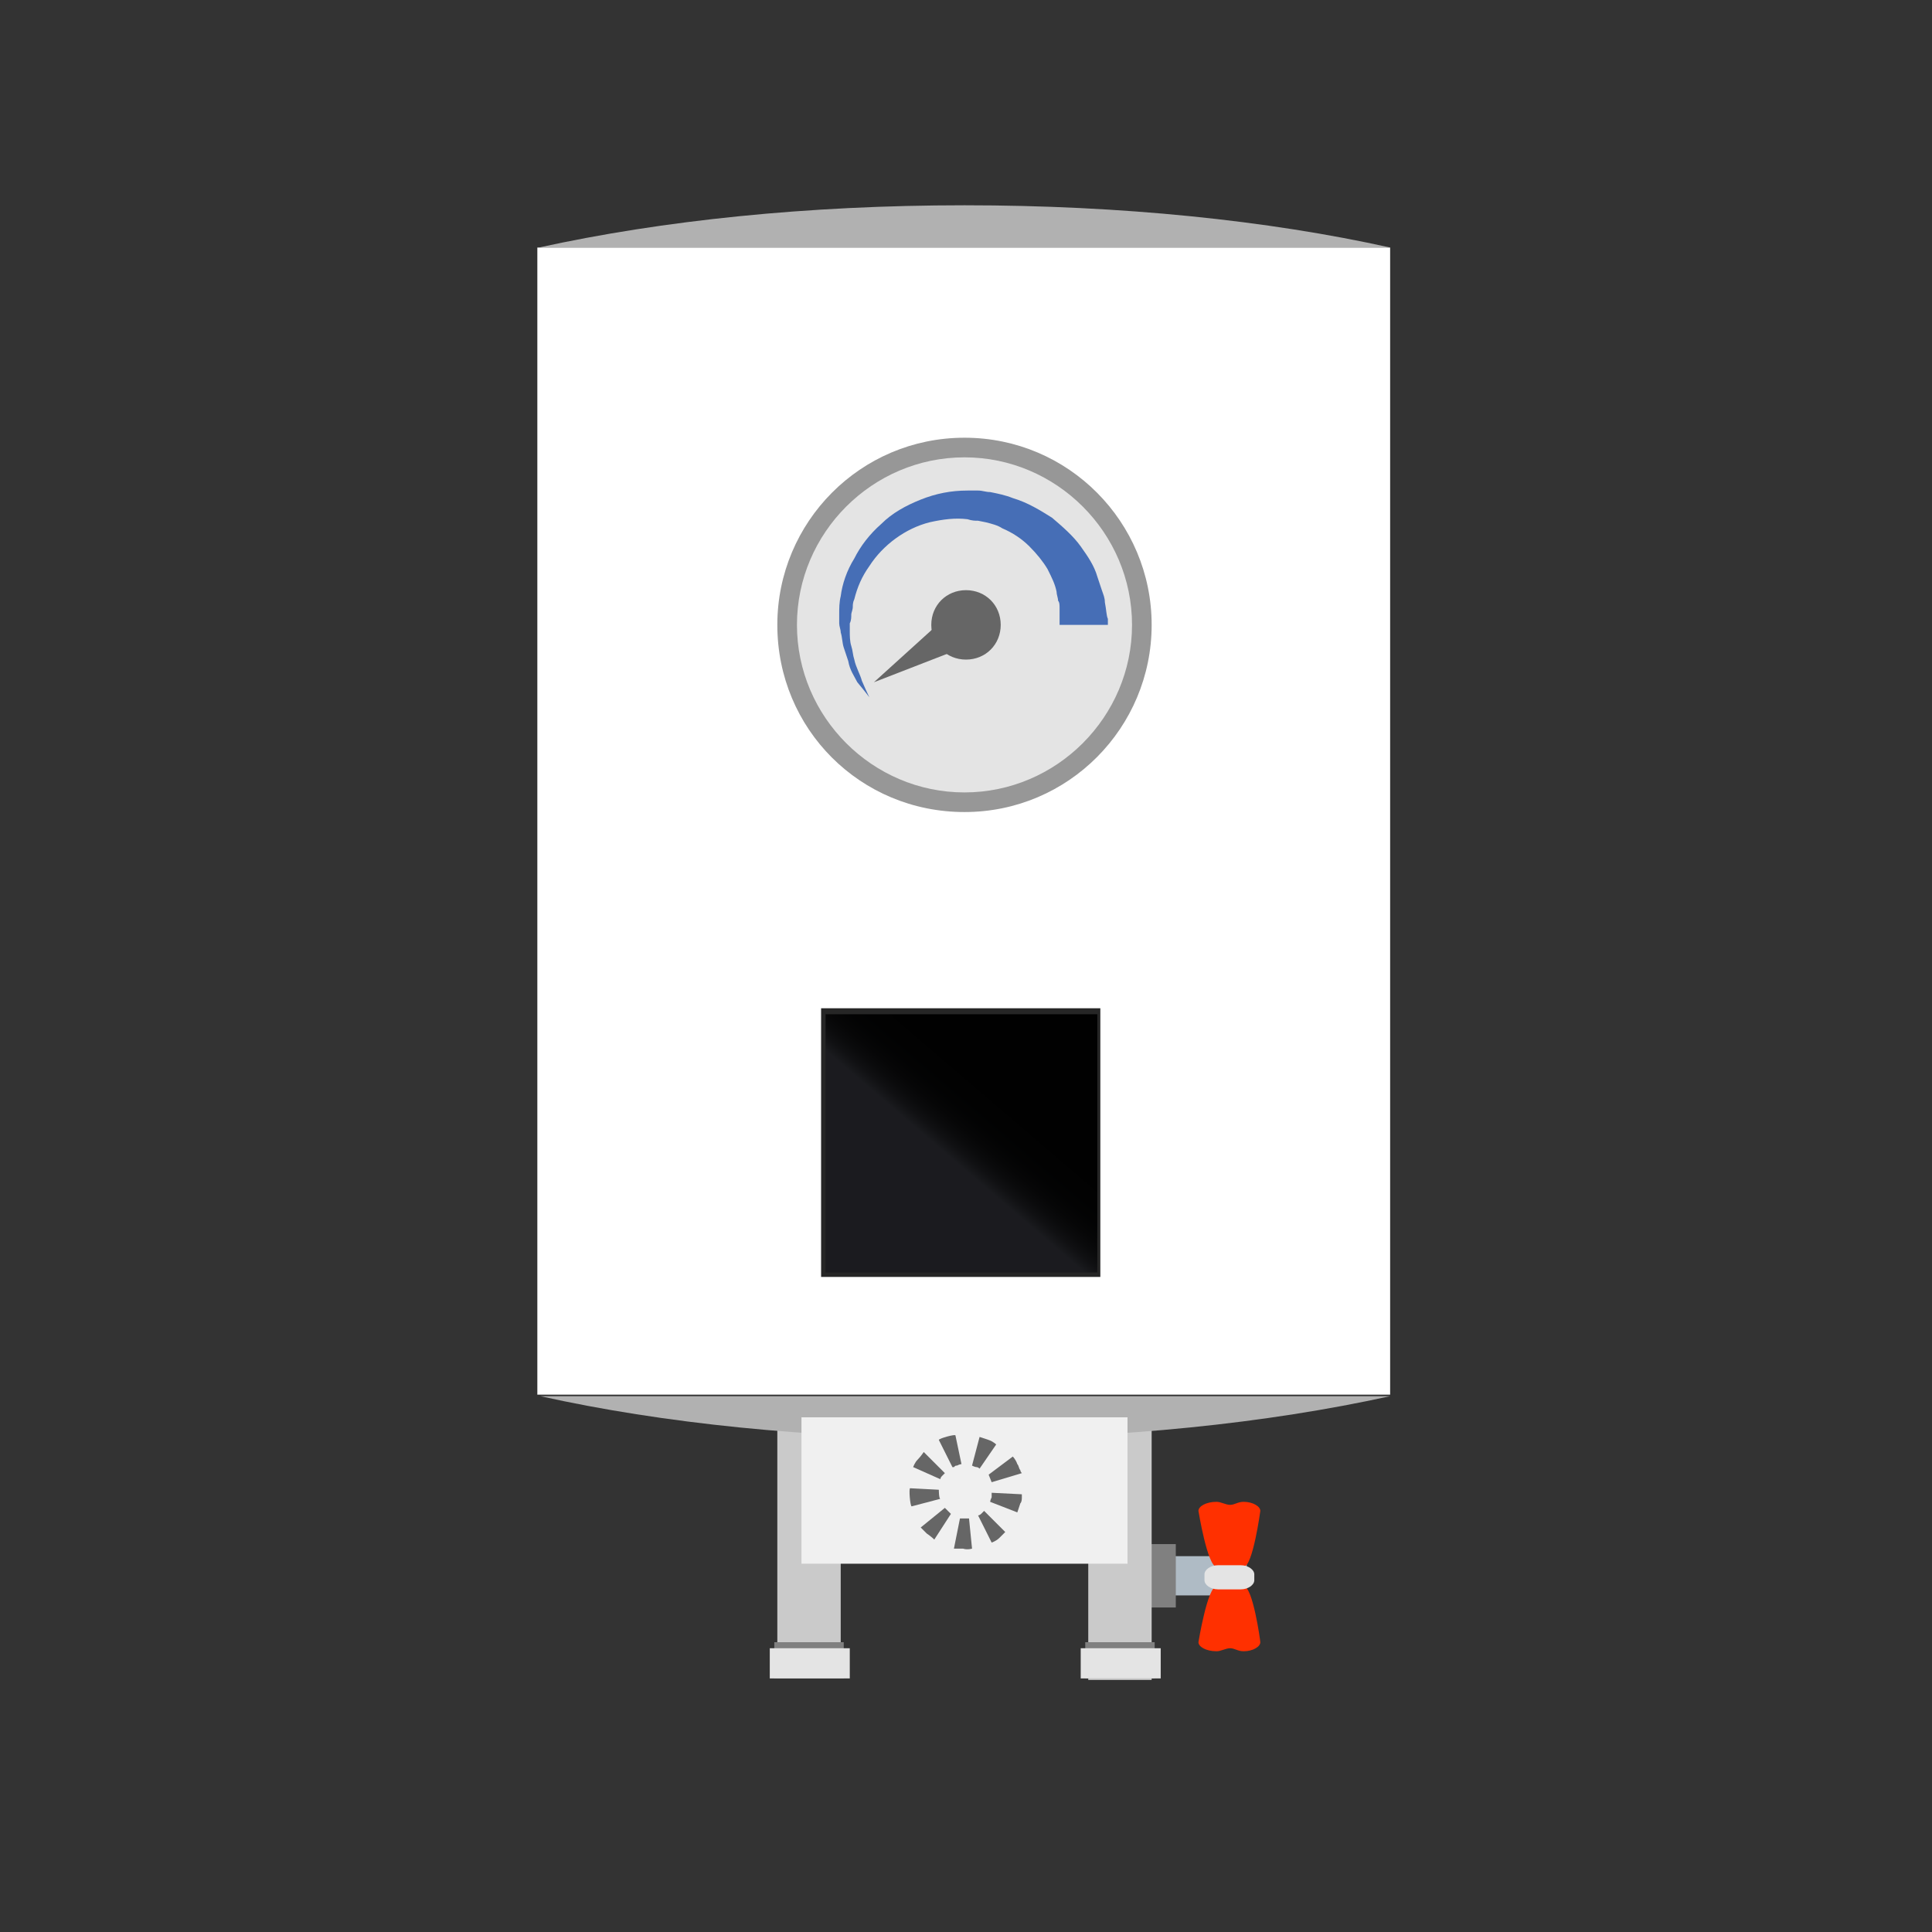 <?xml version="1.0" encoding="utf-8"?>
<!-- Generator: Adobe Illustrator 22.1.0, SVG Export Plug-In . SVG Version: 6.00 Build 0)  -->
<svg version="1.1" id="Calque_3" xmlns="http://www.w3.org/2000/svg" xmlns:xlink="http://www.w3.org/1999/xlink" x="0px" y="0px"
	 viewBox="0 0 128 128" style="enable-background:new 0 0 128 128;" xml:space="preserve">
<rect x="0" y="0" width="128" height="128" fill="#333333" stroke="none"/>
<style type="text/css">
	.st0{fill:#AFBBC5;}
	.st1{fill:#808080;}
	.st2{fill:#FF3000;}
	.st3{fill:#E4E4E4;}
	.st4{fill:#CACACA;}
	.st5{fill:#B1B1B1;}
	.st6{fill:#FFFFFF;}
	.st7{fill:#F0F0F0;}
	.st8{fill:#666666;}
	.st9{fill:#979797;}
	.st10{fill:#466EB6;}
	.st11{fill:#262626;}
	.st12{fill:#020202;}
	.st13{opacity:0.3;fill:url(#SVGID_1_);}
</style>
<g>
	<g>
		<g>
			<rect x="77.3" y="103.1" class="st0" width="5.3" height="2.6"/>
			<rect x="74.9" y="102.3" class="st1" width="3" height="4.2"/>
			<g>
				<path class="st2" d="M82.4,103.8h-1.8c-0.6,0-1.2-3.7-1.2-3.7c0-0.3,0.5-0.6,1.2-0.6c0.3,0,0.6,0.2,0.9,0.2
					c0.3,0,0.5-0.2,0.9-0.2c0.6,0,1.1,0.3,1.1,0.6C83.5,100.1,83,103.8,82.4,103.8z"/>
				<path class="st2" d="M82.4,105.1h-1.8c-0.6,0-1.2,3.7-1.2,3.7c0,0.3,0.5,0.6,1.2,0.6c0.3,0,0.6-0.2,0.9-0.2
					c0.3,0,0.5,0.2,0.9,0.2c0.6,0,1.1-0.3,1.1-0.6C83.5,108.7,83,105.1,82.4,105.1z"/>
			</g>
			<path class="st3" d="M80.7,105.3c-0.5,0-0.9-0.3-0.9-0.6v-0.4c0-0.3,0.4-0.6,0.9-0.6h1.5c0.5,0,0.9,0.3,0.9,0.6v0.4
				c0,0.3-0.4,0.6-0.9,0.6H80.7z"/>
		</g>
		<rect x="51.5" y="93.9" class="st4" width="4.2" height="17.3"/>
		<rect x="72.1" y="94" class="st4" width="4.2" height="17.3"/>
		<g>
			<path class="st4" d="M92.2,92.5L92.2,92.5c0,0-0.1,0-0.1,0H92.2z"/>
			<path class="st4" d="M63.8,92.5H64C63.9,92.5,63.9,92.5,63.8,92.5L63.8,92.5z"/>
			<path class="st4" d="M92.2,16.4L92.2,16.4C92.1,16.4,92.2,16.4,92.2,16.4L92.2,16.4z"/>
			<path class="st4" d="M35.6,16.4L35.6,16.4C35.7,16.4,35.7,16.4,35.6,16.4L35.6,16.4z"/>
			<g>
				<path class="st5" d="M63.9,13.6c-10.4,0-20,1-28.2,2.8h56.4C84,14.6,74.3,13.6,63.9,13.6z"/>
				<path class="st5" d="M63.9,95.3c10.4,0,20-1,28.2-2.8H35.8C43.9,94.3,53.6,95.3,63.9,95.3z"/>
				<path class="st6" d="M92.1,16.4H35.7c0,0-0.1,0-0.1,0v30.3v15.4v30.3c0,0,0.1,0,0.1,0h56.3c0,0,0.1,0,0.1,0V62.2V46.8L92.1,16.4
					C92.2,16.4,92.1,16.4,92.1,16.4z"/>
			</g>
			<rect x="53.1" y="93.9" class="st7" width="21.6" height="9.7"/>
			<g>
				<g>
					<path class="st8" d="M65.6,99.5c0,0,0-0.1,0.1-0.3c0-0.1,0-0.3,0-0.3l2,0.1c0,0,0,0.1,0,0.2c0,0.1,0,0.3-0.1,0.4
						c-0.1,0.3-0.2,0.6-0.2,0.6L65.6,99.5z"/>
				</g>
				<g>
					<path class="st8" d="M64.8,100.4c0,0,0.1,0,0.2-0.1c0.1-0.1,0.2-0.2,0.2-0.2l1.4,1.4c0,0-0.2,0.2-0.4,0.4
						c-0.2,0.2-0.5,0.3-0.5,0.3L64.8,100.4z"/>
				</g>
				<g>
					<path class="st8" d="M63.6,100.6c0,0,0.1,0,0.3,0c0.1,0,0.3,0,0.3,0l0.2,2c0,0-0.3,0.1-0.6,0c-0.1,0-0.3,0-0.4,0
						c-0.1,0-0.2,0-0.2,0L63.6,100.6z"/>
				</g>
				<g>
					<path class="st8" d="M62.6,99.9c0,0,0.1,0.1,0.2,0.2c0.1,0.1,0.2,0.2,0.2,0.2l-1.1,1.7c0,0-0.2-0.2-0.5-0.4
						c-0.1-0.1-0.2-0.2-0.3-0.3c-0.1-0.1-0.1-0.1-0.1-0.1L62.6,99.9z"/>
				</g>
				<g>
					<path class="st8" d="M62.2,98.7c0,0,0,0.6,0.1,0.6l-1.9,0.5c-0.1,0-0.2-1.2-0.1-1.2L62.2,98.7z"/>
				</g>
				<g>
					<path class="st8" d="M62.6,97.6c0,0-0.1,0.1-0.2,0.2c-0.1,0.1-0.1,0.2-0.1,0.2l-1.8-0.8c0,0,0.1-0.3,0.3-0.5
						c0.2-0.2,0.4-0.5,0.4-0.5L62.6,97.6z"/>
				</g>
				<g>
					<path class="st8" d="M63.7,97c0,0-0.1,0-0.3,0.1c-0.1,0-0.1,0-0.2,0.1c0,0-0.1,0-0.1,0l-0.9-1.8c0-0.1,1.1-0.4,1.1-0.3L63.7,97
						z"/>
				</g>
				<g>
					<path class="st8" d="M64.9,97.3c0,0-0.1-0.1-0.2-0.1c-0.1,0-0.3-0.1-0.3-0.1l0.5-1.9c0,0,0.3,0.1,0.6,0.2
						c0.3,0.1,0.5,0.3,0.5,0.3L64.9,97.3z"/>
				</g>
				<g>
					<path class="st8" d="M65.7,98.2c0,0-0.2-0.5-0.2-0.5l1.6-1.2c0,0,0.2,0.2,0.3,0.5c0.1,0.1,0.1,0.3,0.2,0.4
						c0,0.1,0.1,0.2,0.1,0.2L65.7,98.2z"/>
				</g>
			</g>
			<path class="st9" d="M76.3,41.4c0,6.8-5.5,12.4-12.4,12.4s-12.4-5.5-12.4-12.4c0-6.8,5.5-12.4,12.4-12.4S76.3,34.6,76.3,41.4z"/>
			<path class="st3" d="M63.9,52.5c-6.1,0-11.1-5-11.1-11.1c0-6.1,5-11.1,11.1-11.1c6.1,0,11.1,5,11.1,11.1
				C75,47.5,70,52.5,63.9,52.5z"/>
			<path class="st10" d="M57.6,46.2c0,0-0.3-0.4-0.8-1c-0.2-0.4-0.5-0.8-0.6-1.4c-0.1-0.3-0.2-0.6-0.3-0.9c-0.1-0.3-0.1-0.7-0.2-1
				c0-0.2-0.1-0.4-0.1-0.6c0-0.2,0-0.4,0-0.6c0-0.4,0-0.8,0.1-1.2c0.1-0.8,0.4-1.7,0.9-2.5c0.4-0.8,1-1.6,1.8-2.3
				c0.7-0.7,1.6-1.2,2.6-1.6c1-0.4,2-0.6,3.1-0.6c0.2,0,0.4,0,0.7,0c0.3,0,0.5,0.1,0.8,0.1c0.5,0.1,1,0.2,1.5,0.4
				c1,0.3,1.8,0.8,2.6,1.3c0.7,0.6,1.4,1.2,1.9,1.9c0.5,0.7,0.9,1.3,1.1,2c0.1,0.3,0.2,0.6,0.3,0.9c0.1,0.3,0.2,0.5,0.2,0.8
				c0.1,0.5,0.1,0.9,0.2,1.1c0,0.3,0,0.4,0,0.4h-3.2c0,0,0-0.1,0-0.3c0-0.2,0-0.4,0-0.8c0-0.2,0-0.4-0.1-0.5c0-0.2-0.1-0.4-0.1-0.6
				c-0.1-0.5-0.3-0.9-0.6-1.5c-0.3-0.5-0.7-1-1.2-1.5c-0.5-0.5-1.1-0.9-1.8-1.2c-0.3-0.2-0.7-0.3-1.1-0.4l-0.5-0.1
				c-0.2,0-0.4,0-0.7-0.1c-0.8-0.1-1.6,0-2.5,0.2c-1.6,0.4-3.1,1.5-4,2.9c-0.5,0.7-0.8,1.4-1,2.2c-0.1,0.2-0.1,0.4-0.1,0.5
				c0,0.2-0.1,0.4-0.1,0.5c0,0.2,0,0.4-0.1,0.6c0,0.1,0,0.3,0,0.5c0,0.3,0,0.7,0.1,1c0.1,0.3,0.1,0.6,0.2,0.9c0.1,0.5,0.4,1,0.5,1.4
				C57.4,45.8,57.6,46.2,57.6,46.2z"/>
			<path class="st8" d="M66.3,41.4c0,1.3-1,2.3-2.3,2.3c-1.3,0-2.3-1-2.3-2.3c0-1.3,1-2.3,2.3-2.3C65.3,39.1,66.3,40.1,66.3,41.4z"
				/>
			<polygon class="st8" points="64.6,42.6 57.9,45.2 63.2,40.4 			"/>
		</g>
		<rect x="51.3" y="108.8" class="st1" width="4.6" height="2.4"/>
		<rect x="51" y="109.2" class="st3" width="5.3" height="2"/>
		<rect x="71.9" y="108.8" class="st1" width="4.6" height="2.4"/>
		<rect x="71.6" y="109.2" class="st3" width="5.3" height="2"/>
	</g>
</g>
<g>
	<rect x="54.4" y="66.8" class="st11" width="18.5" height="17.8"/>
	<rect x="54.7" y="67.2" class="st12" width="18" height="17.1"/>
	<linearGradient id="SVGID_1_" gradientUnits="userSpaceOnUse" x1="72.793" y1="65.123" x2="52.428" y2="88.882">
		<stop  offset="0.251" style="stop-color:#000000"/>
		<stop  offset="0.356" style="stop-color:#020202"/>
		<stop  offset="0.394" style="stop-color:#070809"/>
		<stop  offset="0.421" style="stop-color:#121214"/>
		<stop  offset="0.443" style="stop-color:#202125"/>
		<stop  offset="0.462" style="stop-color:#33343B"/>
		<stop  offset="0.478" style="stop-color:#4A4C56"/>
		<stop  offset="0.485" style="stop-color:#565864"/>
	</linearGradient>
	<rect x="54.7" y="67.2" class="st13" width="18" height="17.1"/>
</g>
</svg>
